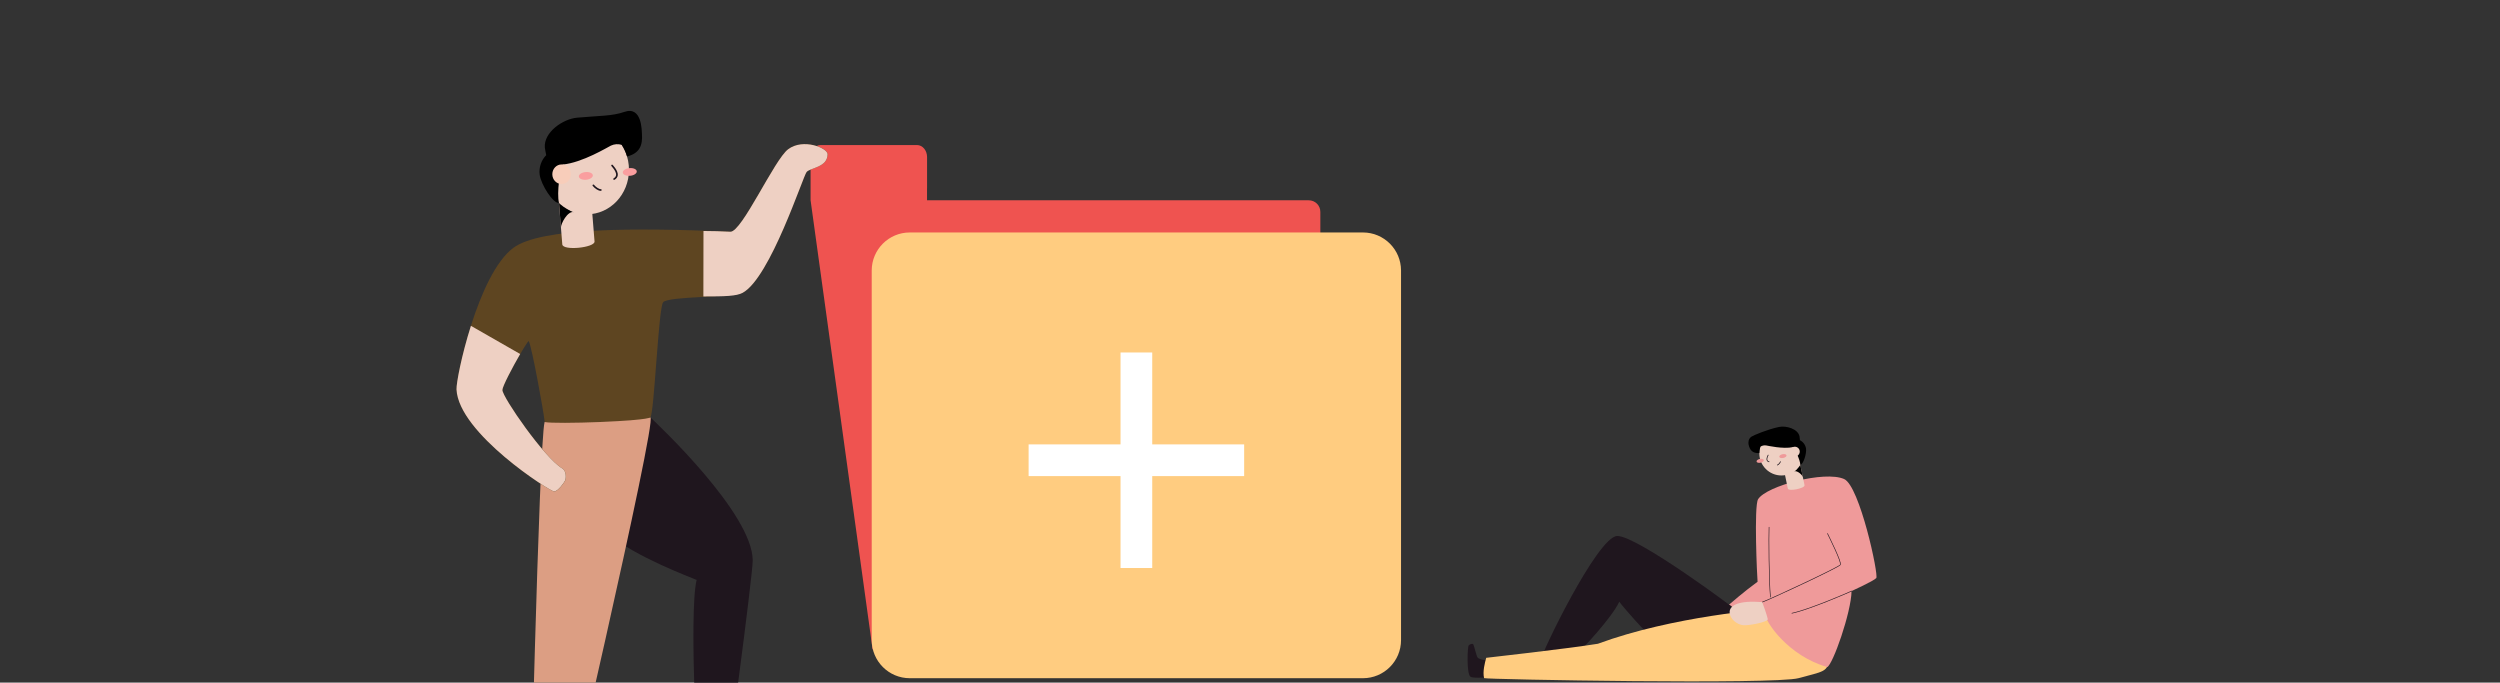 <svg width="586" height="160" viewBox="0 0 586 160" fill="none" xmlns="http://www.w3.org/2000/svg">
<rect x="0" y="0" width="586" height="160" fill="#333333" stroke="none"/>
<g clip-path="url(#clip0_8997_281167)">
<g clip-path="url(#clip1_8997_281167)">
<path d="M309.488 64.793V49.652C309.488 48.935 309.204 48.248 308.697 47.741C308.19 47.235 307.503 46.95 306.786 46.95H305.527H217.294V44.27C217.294 44.223 217.305 44.178 217.305 44.133V36.81C217.305 35.259 216.247 34 214.941 34H192.364C191.058 34 190 35.259 190 36.81V46.943L204.535 152.203H210.953L312.979 80.524L309.488 64.793Z" fill="#EF5350"/>
<path d="M319.475 54.49H213.258C208.327 54.49 204.33 58.488 204.33 63.419V150.044C204.33 154.975 208.327 158.973 213.258 158.973H319.475C324.406 158.973 328.403 154.975 328.403 150.044V63.419C328.403 58.488 324.406 54.49 319.475 54.49Z" fill="#FFCC80"/>
<path d="M266.367 82.621V133.142" stroke="white" stroke-width="7.431" stroke-miterlimit="10"/>
<path d="M241.107 107.881H291.628" stroke="white" stroke-width="7.431" stroke-miterlimit="10"/>
</g>
<g clip-path="url(#clip2_8997_281167)">
<path d="M348.62 158.787C348.122 158.799 345.157 159.021 344.649 158.607C343.726 157.859 343.975 151.579 344.26 151.277C344.544 150.975 345.155 150.778 345.339 151.04C345.524 151.302 346.087 153.783 346.336 154.109C346.586 154.436 347.832 154.875 348.501 154.678" fill="#1F161E"/>
<path d="M407.856 143.744C407.171 142.934 383.704 125.543 379.079 125.633C374.454 125.723 360.921 153.807 361.177 154.752C361.434 155.697 368.597 154.146 369.62 153.286C370.642 152.426 377.785 144.866 379.56 141.044C380.258 142.056 386.008 148.718 387.726 149.793C389.443 150.867 407.856 143.744 407.856 143.744Z" fill="#1F161E"/>
<path d="M347.871 158.954C348.26 159.263 416.016 160.51 421.616 158.954C427.216 157.398 428.695 157.553 428.617 154.286C428.54 151.02 417.647 142.695 416.248 142.695C414.104 142.695 392.044 144.441 374.548 150.896C367.567 152.038 348.369 154.192 348.369 154.192C348.055 155.334 347.492 157.438 347.871 158.954Z" fill="#FFCC80"/>
<path d="M432.263 112.286C435.915 113.905 440.408 134.816 439.797 135.501C439.186 136.187 434.008 138.545 434.008 138.545C433.908 143.637 429.595 155.824 428.301 156.355C419.205 153.767 413.611 145.701 413.611 143.492C413.611 141.283 406.684 142.976 406.151 142.36C405.902 142.105 405.619 141.885 405.311 141.707C405.311 141.707 409.05 138.466 411.975 136.361C411.873 135.461 411.09 118.594 412.1 117.009C414.109 113.865 427.71 110.269 432.263 112.286Z" fill="#EF9A9A"/>
<path d="M434.039 138.539C433.042 139.01 423.984 142.915 420.02 143.742" stroke="#1F161E" stroke-width="0.137" stroke-miterlimit="10" stroke-linecap="round"/>
<path d="M428.363 125.051C428.834 126.048 431.734 131.795 431.38 132.386C431.026 132.977 414.516 140.669 413.064 141.137" stroke="#1F161E" stroke-width="0.137" stroke-miterlimit="10" stroke-linecap="round"/>
<path d="M414.67 123.572C414.577 125.702 414.637 136.113 414.991 139.958" stroke="#1F161E" stroke-width="0.137" stroke-miterlimit="10" stroke-linecap="round"/>
<path d="M413.065 141.139C413.214 141.45 414.256 144.46 414.366 145.113C414.476 145.766 410.212 146.629 408.726 146.556C407.24 146.484 405.428 145.105 405.428 143.475C405.428 141.844 407.659 140.69 413.065 141.139Z" fill="#EED0C3"/>
<path d="M419.07 114.532C419.219 115.243 423.139 114.48 422.982 113.717L421.99 108.975L418.08 109.79L419.07 114.532Z" fill="#EED0C3"/>
<path d="M422.581 111.803C422.494 111.381 421.222 110.127 420.529 110.526C421.379 110.01 421.604 108.808 421.99 108.965L422.581 111.803Z" fill="black"/>
<path d="M417.573 111.451C420.439 111.451 422.762 109.128 422.762 106.263C422.762 103.397 420.439 101.074 417.573 101.074C414.708 101.074 412.385 103.397 412.385 106.263C412.385 109.128 414.708 111.451 417.573 111.451Z" fill="#EED0C3"/>
<path d="M412.676 108.459C413.144 108.361 413.481 108.084 413.431 107.84C413.38 107.596 412.959 107.478 412.491 107.575C412.024 107.673 411.686 107.95 411.737 108.194C411.788 108.438 412.208 108.556 412.676 108.459Z" fill="#EF9A9A"/>
<path d="M418.002 107.347C418.47 107.25 418.808 106.973 418.757 106.729C418.706 106.485 418.285 106.366 417.818 106.464C417.35 106.561 417.012 106.838 417.063 107.082C417.114 107.326 417.534 107.445 418.002 107.347Z" fill="#EF9A9A"/>
<path d="M414.458 106.668C414.348 106.917 413.733 108.044 414.67 108.249" stroke="#1F161E" stroke-width="0.172" stroke-miterlimit="10" stroke-linecap="round"/>
<path d="M416.609 109.003C416.859 108.943 417.19 108.552 417.34 108.223" stroke="#1F161E" stroke-width="0.172" stroke-miterlimit="10" stroke-linecap="round"/>
<path d="M421.81 102.288C421.441 100.525 418.708 99.725 416.998 100.081C414.275 100.65 411.096 102.006 410.587 102.325C409.737 102.839 409.795 103.846 409.864 104.175C410.151 105.546 410.829 106.294 412.385 106.197C412.388 105.688 412.472 105.183 412.634 104.701C413.022 104.451 413.486 104.346 413.943 104.404C414.355 104.459 417.895 105.305 420.279 104.806C420.69 105.185 421.959 107.77 421.994 108.967C422.7 108.86 423.512 106.319 423.328 105.115C423.259 104.705 423.094 104.316 422.847 103.981C422.6 103.646 422.278 103.373 421.907 103.185C421.872 102.926 421.837 102.427 421.81 102.288Z" fill="black"/>
<path d="M420.72 106.997C421.351 106.997 421.862 106.485 421.862 105.855C421.862 105.224 421.351 104.713 420.72 104.713C420.089 104.713 419.578 105.224 419.578 105.855C419.578 106.485 420.089 106.997 420.72 106.997Z" fill="#EED0C3"/>
</g>
<path d="M152.443 97.822C153.992 99.299 176.439 120.342 176.439 131.398C176.439 134.743 170.053 183.765 169.334 184.762H163.787C163.787 184.762 161.344 143.921 163.288 135.939C161.846 135.293 148.633 130.424 142.771 125.204C136.909 119.984 141.103 99.897 152.443 97.822Z" fill="#1F161E"/>
<path d="M152.444 97.823C154.188 98.148 130.067 201.671 130.067 201.671H124.076C124.076 201.671 126.351 103.689 127.656 98.919C133.871 96.941 147.751 96.941 152.444 97.823Z" fill="#DC9E83"/>
<path d="M120.296 58.118C126.689 53.348 148.559 53.348 171.219 54.304C173.898 54.419 181.501 37.393 184.743 34.971C188.312 32.306 194 34.713 194 36.13C194 39.224 189.945 39.298 189.087 40.298C188.229 41.299 180.559 65.118 174.083 68.625C171.99 69.762 156.504 69.385 155.423 70.865C154.341 72.346 153.35 96.903 152.446 97.815C151.543 98.727 130.136 99.484 127.673 98.922C127.537 97.014 124.655 81.184 123.932 79.943C123.534 79.906 117.774 90.125 117.777 91.414C117.777 93.112 127.634 107.34 131.766 109.776C132.837 110.404 132.68 112.191 132.484 112.626C132.289 113.062 130.813 115.21 129.892 115.21C128.971 115.21 107.487 101.562 107.002 91.277C106.873 88.497 112.058 64.283 120.296 58.118Z" fill="#5E4521"/>
<path d="M139.359 56.597C139.477 58.052 131.927 58.842 131.801 57.28L131.02 47.556L138.577 46.877L139.359 56.597Z" fill="#EED0C3"/>
<path d="M131.487 53.364C131.417 52.5 133.047 49.351 134.526 49.724C132.698 49.218 131.634 47.033 131.037 47.557L131.487 53.364Z" fill="black"/>
<path d="M137.578 50.234C143.02 50.234 147.432 45.566 147.432 39.808C147.432 34.05 143.02 29.383 137.578 29.383C132.136 29.383 127.725 34.05 127.725 39.808C127.725 45.566 132.136 50.234 137.578 50.234Z" fill="#EED0C3"/>
<path d="M147.693 41.208C148.597 41.126 149.298 40.656 149.258 40.159C149.218 39.661 148.452 39.324 147.548 39.405C146.643 39.487 145.943 39.956 145.983 40.454C146.023 40.952 146.788 41.289 147.693 41.208Z" fill="#FA9E9F"/>
<path d="M137.394 42.135C138.298 42.054 138.999 41.584 138.959 41.086C138.919 40.589 138.153 40.251 137.249 40.333C136.344 40.414 135.644 40.884 135.684 41.382C135.724 41.879 136.49 42.217 137.394 42.135Z" fill="#FA9E9F"/>
<path d="M143.473 38.797C143.822 39.233 145.545 41.03 143.947 41.968" stroke="#1F161E" stroke-width="0.399" stroke-miterlimit="10" stroke-linecap="round"/>
<path d="M140.829 44.535C140.337 44.561 139.527 43.999 139.084 43.453" stroke="#1F161E" stroke-width="0.399" stroke-miterlimit="10" stroke-linecap="round"/>
<path d="M127.708 34.599C127.418 30.992 131.954 27.88 135.262 27.585C140.524 27.109 143.472 27.234 146.358 26.227C150.489 24.787 150.412 30.657 150.468 31.325C150.692 34.134 149.865 35.965 146.979 36.674C146.702 35.703 146.282 34.785 145.733 33.953C144.893 33.694 143.993 33.758 143.193 34.134C142.471 34.477 136.49 38.143 131.881 38.564C131.34 39.528 130.44 45.239 131.03 47.561C129.683 47.764 126.822 43.341 126.494 40.916C126.396 40.085 126.484 39.241 126.751 38.452C127.018 37.664 127.455 36.952 128.029 36.375C127.938 35.865 127.732 34.883 127.708 34.599Z" fill="black"/>
<path d="M131.633 43.137C132.832 43.137 133.804 42.109 133.804 40.841C133.804 39.573 132.832 38.545 131.633 38.545C130.435 38.545 129.463 39.573 129.463 40.841C129.463 42.109 130.435 43.137 131.633 43.137Z" fill="#F8CDBA"/>
<path d="M131.749 109.774C127.618 107.337 117.764 93.109 117.76 91.411C117.76 90.584 120.123 86.092 121.927 82.98L110.384 76.375C108.158 83.389 106.94 89.916 107.006 91.278C107.488 101.564 128.954 115.19 129.875 115.19C130.796 115.19 132.272 113.06 132.468 112.605C132.663 112.151 132.823 110.401 131.749 109.774Z" fill="#EED0C3"/>
<path d="M184.742 34.987C181.501 37.408 173.898 54.427 171.204 54.32C166.644 54.128 169.271 54.224 164.896 54.143L164.871 69.489C169.948 69.489 172.621 69.419 174.065 68.64C180.545 65.133 188.218 41.322 189.069 40.314C189.92 39.306 193.982 39.239 193.982 36.146C193.999 34.728 188.301 32.321 184.742 34.987Z" fill="#EED0C3"/>
</g>
<defs>
<clipPath id="clip0_8997_281167">
<rect width="586" height="160" fill="white"/>
</clipPath>
<clipPath id="clip1_8997_281167">
<rect width="138.403" height="124.974" fill="white" transform="translate(190 34)"/>
</clipPath>
<clipPath id="clip2_8997_281167">
<rect width="95.851" height="59.721" fill="white" transform="translate(344 100)"/>
</clipPath>
</defs>
</svg>
